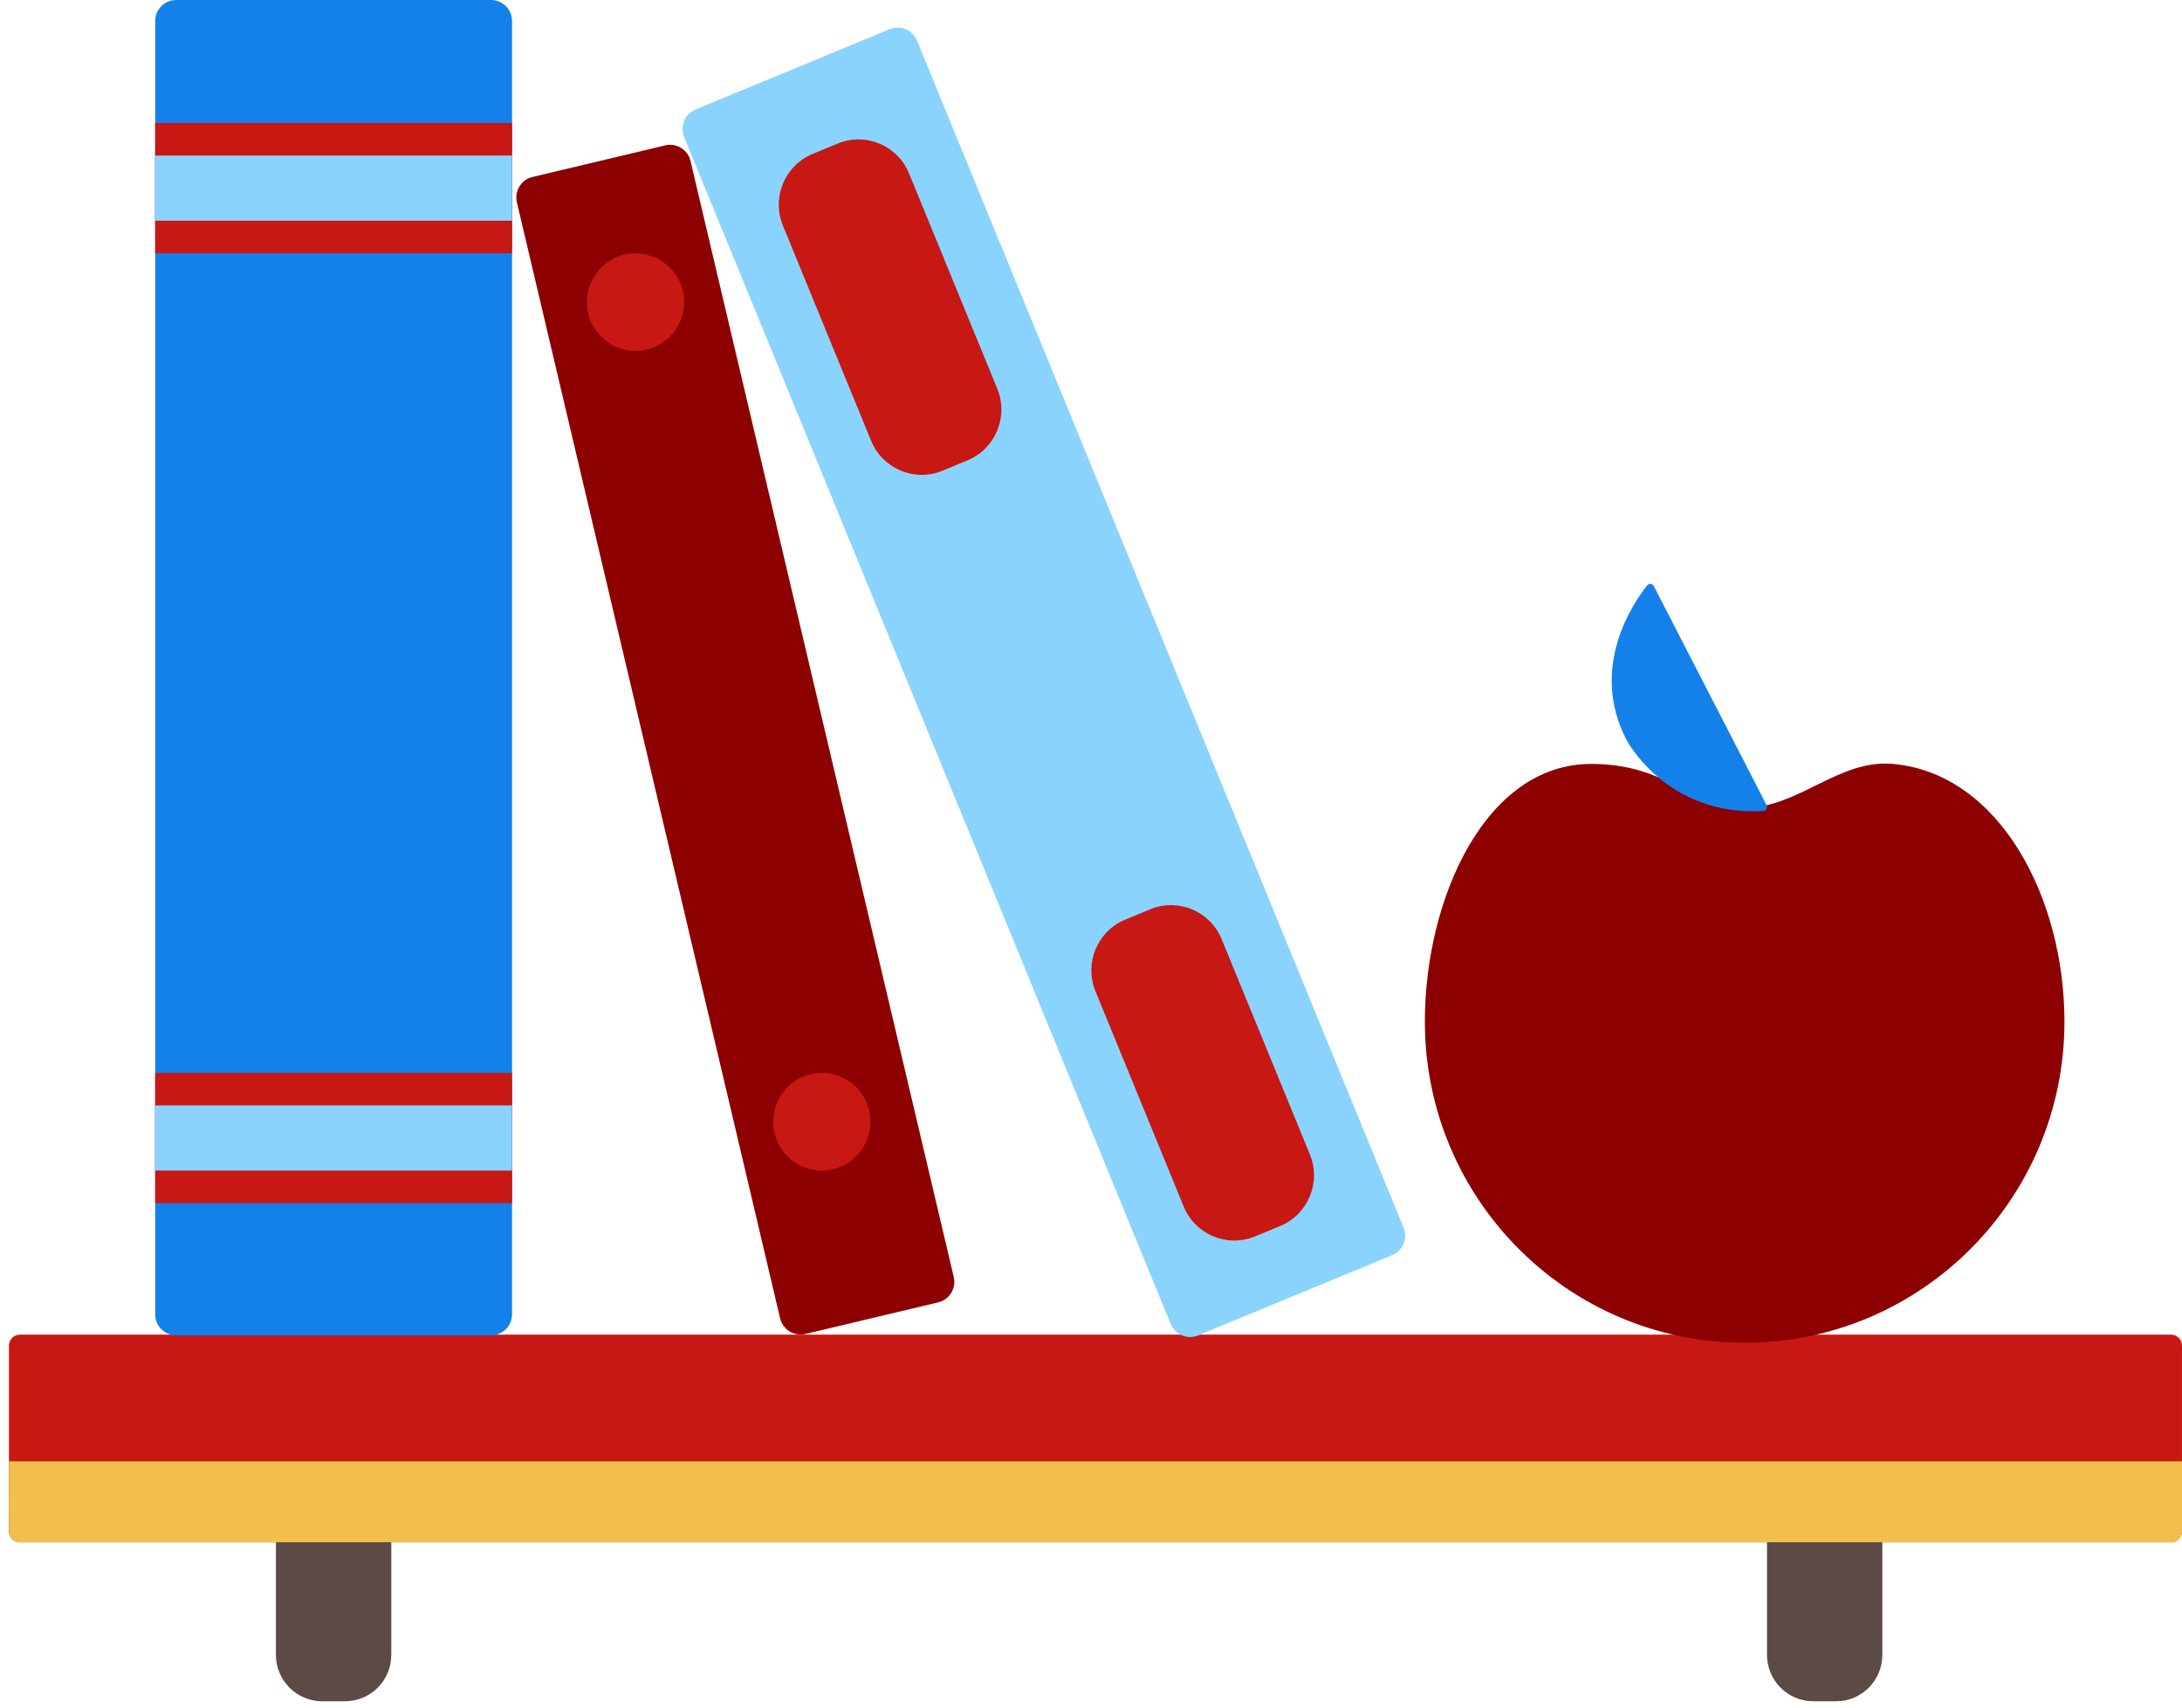<svg width="138" height="108" viewBox="0 0 138 108" fill="none" xmlns="http://www.w3.org/2000/svg">
<path d="M1.262 84.412H137.304C137.687 84.412 137.999 84.725 137.999 85.11V96.849C137.999 97.234 137.687 97.547 137.304 97.547H1.262C0.878 97.547 0.567 97.234 0.567 96.849V85.11C0.567 84.725 0.877 84.412 1.262 84.412Z" fill="#C71813"/>
<path d="M0.567 92.424H138V96.846C138 97.231 137.689 97.544 137.305 97.544H1.263C0.88 97.544 0.568 97.231 0.568 96.846L0.567 92.424Z" fill="#F2BF4C"/>
<path d="M130.566 64.613C130.566 75.831 121.511 84.924 110.34 84.924C99.17 84.924 90.115 75.831 90.115 64.613C90.115 56.914 93.905 48.292 100.668 48.315C105.599 48.332 106.837 51.094 110.34 51.094C113.754 51.094 116.29 48.002 119.727 48.315C126.491 48.933 130.566 56.823 130.566 64.613Z" fill="#8D0002"/>
<path d="M111.726 50.918L104.595 37.07C104.512 36.908 104.289 36.882 104.176 37.024C103.301 38.121 100.502 42.179 102.847 46.754C102.849 46.758 102.849 46.757 102.851 46.761C102.895 46.846 105.391 51.633 111.512 51.296C111.693 51.286 111.811 51.082 111.726 50.918Z" fill="#1481EA"/>
<path d="M31.055 0H11.144C10.409 0 9.814 0.598 9.814 1.335V83.123C9.814 83.86 10.409 84.458 11.144 84.458H31.055C31.789 84.458 32.384 83.86 32.384 83.123V1.335C32.384 0.598 31.789 0 31.055 0Z" fill="#1481EA"/>
<path d="M42.072 9.195L33.679 11.192C32.964 11.361 32.522 12.081 32.691 12.799L49.338 83.377C49.507 84.095 50.224 84.539 50.939 84.369L59.333 82.372C60.047 82.203 60.489 81.483 60.32 80.765L43.673 10.187C43.504 9.468 42.787 9.024 42.072 9.195Z" fill="#8D0002"/>
<path d="M56.265 1.847L43.992 6.921C43.312 7.202 42.989 7.982 43.268 8.664L74.038 83.734C74.318 84.415 75.095 84.741 75.774 84.46L88.047 79.386C88.725 79.106 89.05 78.325 88.77 77.644L57.999 2.574C57.721 1.891 56.944 1.566 56.265 1.847Z" fill="#8BD3FF"/>
<path d="M32.384 7.775H9.814V16.018H32.384V7.775Z" fill="#C71813"/>
<path d="M32.384 67.856H9.814V76.098H32.384V67.856Z" fill="#C71813"/>
<path d="M40.191 22.2C41.891 22.2 43.27 20.816 43.27 19.109C43.27 17.402 41.891 16.018 40.191 16.018C38.491 16.018 37.113 17.402 37.113 19.109C37.113 20.816 38.491 22.2 40.191 22.2Z" fill="#C71813"/>
<path d="M55.054 70.947C55.054 72.654 53.676 74.038 51.975 74.038C50.275 74.038 48.897 72.654 48.897 70.947C48.897 69.239 50.275 67.856 51.975 67.856C53.676 67.856 55.054 69.24 55.054 70.947Z" fill="#C71813"/>
<path d="M52.98 9.079L51.395 9.734C49.629 10.464 48.787 12.492 49.514 14.266L55.094 27.881C55.821 29.654 57.841 30.5 59.607 29.77L61.191 29.115C62.957 28.385 63.799 26.356 63.072 24.582L57.492 10.969C56.766 9.194 54.745 8.349 52.98 9.079Z" fill="#C71813"/>
<path d="M72.749 57.508L71.164 58.163C69.398 58.893 68.556 60.922 69.283 62.696L74.862 76.309C75.589 78.083 77.609 78.928 79.376 78.198L80.961 77.543C82.727 76.813 83.569 74.784 82.842 73.011L77.262 59.397C76.535 57.625 74.515 56.778 72.749 57.508Z" fill="#C71813"/>
<path d="M32.384 69.914H9.814V74.035H32.384V69.914Z" fill="#8BD3FF"/>
<path d="M32.384 9.838H9.814V13.959H32.384V9.838Z" fill="#8BD3FF"/>
<path d="M21.824 107.599H20.375C18.76 107.599 17.451 106.285 17.451 104.663V97.543H24.747V104.663C24.748 106.285 23.439 107.599 21.824 107.599Z" fill="#5B4A45"/>
<path d="M116.126 107.599H114.677C113.062 107.599 111.753 106.285 111.753 104.663V97.543H119.048V104.663C119.049 106.285 117.741 107.599 116.126 107.599Z" fill="#5B4A45"/>
</svg>
